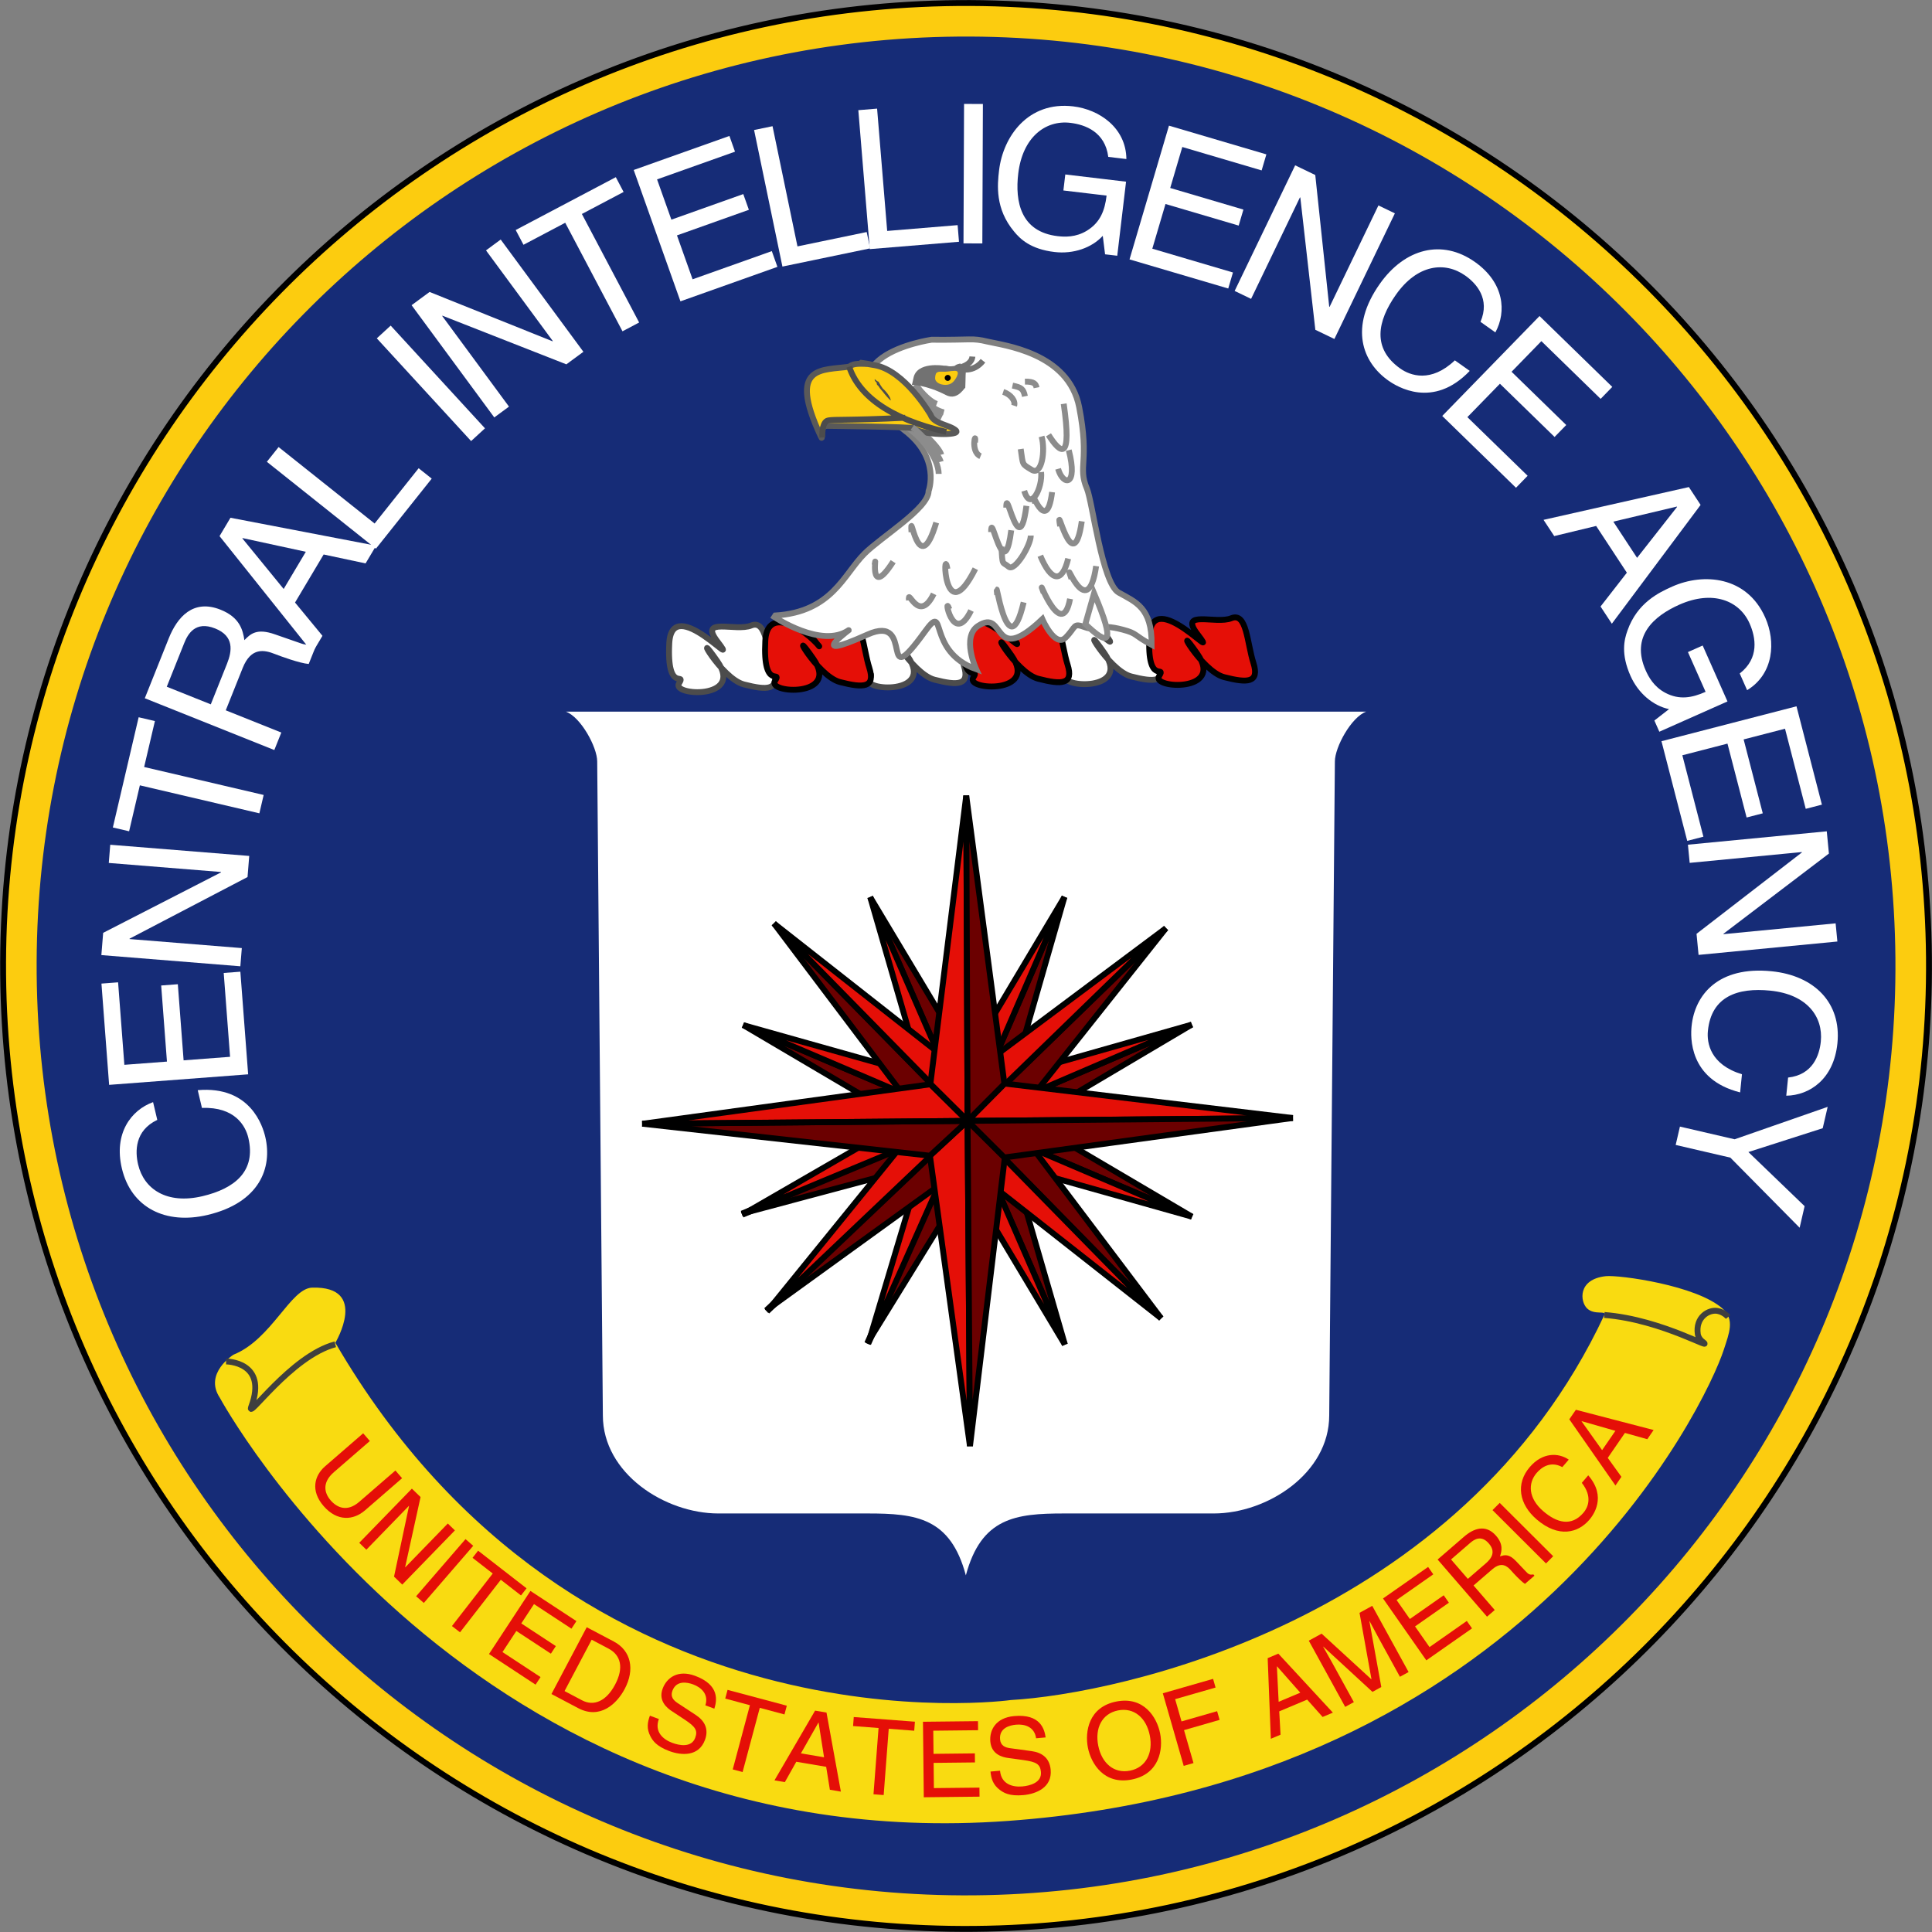 <?xml version="1.0" encoding="UTF-8" standalone="no"?>
<svg width="511px" height="511px" viewBox="0 0 511 511" version="1.1" xmlns="http://www.w3.org/2000/svg" xmlns:xlink="http://www.w3.org/1999/xlink">
    <rect x="0" y="0" width="511" height="511" fill="#808080" stroke="none"/>
    <!-- Generator: Sketch 3.6.1 (26313) - http://www.bohemiancoding.com/sketch -->
    <title>Central Intelligence Agency</title>
    <desc>Created with Sketch.</desc>
    <defs></defs>
    <g id="Page-1" stroke="none" stroke-width="1" fill="none" fill-rule="evenodd">
        <g id="Central-Intelligence-Agency" transform="translate(-1, 0)">
            <g id="g3365" transform="translate(0.993, 0.321)">
                <g id="g2018" transform="translate(0.32, 0.02)">
                    <path d="M257.414,509.833 C398.069,508.604 511.103,393.592 509.883,252.936 C508.659,112.274 393.631,-0.757 252.971,0.464 C112.31,1.703 -0.72,116.718 0.514,257.378 C1.733,398.032 116.769,511.072 257.414,509.833 L257.414,509.833 L257.414,509.833 Z" id="path13" fill="#FCCC0F"></path>
                    <path d="M257.414,509.833 C398.069,508.604 511.103,393.592 509.883,252.936 C508.659,112.274 393.631,-0.757 252.971,0.464 C112.31,1.704 -0.72,116.718 0.514,257.378 C1.733,398.032 116.769,511.072 257.414,509.833 L257.414,509.833 L257.414,509.833 Z" id="path15" stroke="#000000" stroke-width="1.555"></path>
                    <path d="M257.338,500.96 C393.096,499.769 502.205,388.759 501.01,253.006 C499.83,117.235 388.814,8.148 253.052,9.337 C117.304,10.516 8.194,121.533 9.386,257.289 C10.577,393.045 121.595,502.141 257.338,500.96 L257.338,500.96 L257.338,500.96 Z" id="path17" fill="#162C77"></path>
                </g>
                <path d="M189.729,169.297 C196.599,178.296 177.733,156.286 177.024,169.815 C176.329,183.347 181.608,177.151 179.588,180.454 C177.567,183.738 196.832,184.806 189.771,174.627 C182.716,164.439 190.628,179.129 196.786,180.712 C202.947,182.291 206.22,182.276 204.541,176.948 C202.863,171.643 202.784,163.454 198.708,165.12 C194.622,166.795 184.763,162.786 189.729,169.297 L189.729,169.297 L189.729,169.297 Z" id="path85" fill="#FFFFFF"></path>
                <path d="M189.729,169.297 C196.599,178.296 177.733,156.286 177.024,169.815 C176.329,183.347 181.608,177.151 179.588,180.454 C177.567,183.738 196.832,184.806 189.771,174.627 C182.716,164.439 190.628,179.129 196.786,180.712 C202.947,182.291 206.22,182.276 204.541,176.948 C202.863,171.643 202.784,163.454 198.708,165.12 C194.622,166.795 184.763,162.786 189.729,169.297 L189.729,169.297 L189.729,169.297 Z" id="path87" stroke="#4C4C4C" stroke-width="1.555"></path>
                <path d="M240.102,168.041 C246.981,177.037 228.107,155.03 227.409,168.556 C226.705,182.091 231.982,175.893 229.956,179.195 C227.935,182.482 247.204,183.55 240.149,173.362 C233.099,163.184 241.012,177.86 247.171,179.453 C253.332,181.036 256.607,181.001 254.927,175.692 C253.241,170.387 253.165,162.195 249.076,163.864 C244.999,165.539 235.129,161.531 240.102,168.041 L240.102,168.041 L240.102,168.041 Z" id="path89" fill="#FFFFFF"></path>
                <path d="M240.102,168.041 C246.981,177.037 228.107,155.03 227.409,168.556 C226.705,182.091 231.982,175.893 229.956,179.195 C227.935,182.482 247.204,183.55 240.149,173.362 C233.099,163.184 241.012,177.86 247.171,179.453 C253.332,181.036 256.607,181.001 254.927,175.692 C253.241,170.387 253.165,162.195 249.076,163.864 C244.999,165.539 235.129,161.531 240.102,168.041 L240.102,168.041 L240.102,168.041 Z" id="path91" stroke="#4C4C4C" stroke-width="1.555"></path>
                <path d="M292.127,167.176 C299.006,176.179 280.127,154.169 279.434,167.691 C278.741,181.223 284.002,175.031 281.983,178.331 C279.968,181.621 299.228,182.682 292.168,172.498 C285.121,162.316 293.033,176.996 299.193,178.591 C305.351,180.168 308.631,180.139 306.943,174.831 C305.252,169.522 305.192,161.33 301.101,163.003 C297.022,164.675 287.152,160.666 292.127,167.176 L292.127,167.176 L292.127,167.176 Z" id="path93" fill="#FFFFFF"></path>
                <path d="M292.127,167.176 C299.006,176.179 280.127,154.169 279.434,167.691 C278.741,181.223 284.002,175.031 281.983,178.331 C279.968,181.621 299.228,182.682 292.168,172.498 C285.121,162.316 293.033,176.996 299.193,178.591 C305.351,180.168 308.631,180.139 306.943,174.831 C305.252,169.522 305.192,161.33 301.101,163.003 C297.022,164.675 287.152,160.666 292.127,167.176 L292.127,167.176 L292.127,167.176 Z" id="path95" stroke="#4C4C4C" stroke-width="1.555"></path>
                <path d="M215.122,168.67 C218.248,172.761 216.359,169.63 212.97,167.154 C208.894,164.191 202.801,161.817 202.421,169.185 C201.723,182.721 206.995,176.522 204.977,179.822 C202.958,183.112 222.218,184.176 215.168,173.988 C208.107,163.81 216.036,178.49 222.184,180.082 C228.343,181.662 231.618,181.633 229.939,176.322 C228.252,171.013 228.17,162.825 224.1,164.493 C220.019,166.169 210.152,162.16 215.122,168.67 L215.122,168.67 L215.122,168.67 Z" id="path97" fill="#E50F07"></path>
                <path d="M215.122,168.67 C218.248,172.761 216.359,169.63 212.97,167.154 C208.894,164.191 202.801,161.817 202.421,169.185 C201.723,182.721 206.995,176.522 204.977,179.822 C202.958,183.112 222.218,184.176 215.168,173.988 C208.107,163.81 216.036,178.49 222.184,180.082 C228.343,181.662 231.618,181.633 229.939,176.322 C228.252,171.013 228.17,162.825 224.1,164.493 C220.019,166.169 210.152,162.16 215.122,168.67 L215.122,168.67 L215.122,168.67 Z" id="path99" stroke="#000000" stroke-width="1.555"></path>
                <path d="M267.552,167.806 C274.434,176.805 255.553,154.795 254.858,168.321 C254.15,181.843 259.427,175.661 257.409,178.951 C255.387,182.247 274.656,183.299 267.596,173.124 C260.547,162.949 268.454,177.625 274.621,179.208 C280.775,180.797 284.056,180.766 282.371,175.457 C280.686,170.139 280.613,161.944 276.525,163.632 C272.457,165.304 262.582,161.283 267.552,167.806 L267.552,167.806 L267.552,167.806 Z" id="path101" fill="#E50F07"></path>
                <path d="M267.552,167.806 C274.434,176.805 255.553,154.795 254.858,168.321 C254.15,181.843 259.427,175.661 257.409,178.951 C255.387,182.247 274.656,183.299 267.596,173.124 C260.547,162.949 268.454,177.625 274.621,179.208 C280.775,180.797 284.056,180.766 282.371,175.457 C280.686,170.139 280.613,161.944 276.525,163.632 C272.457,165.304 262.582,161.283 267.552,167.806 L267.552,167.806 L267.552,167.806 Z" id="path103" stroke="#000000" stroke-width="1.555"></path>
                <path d="M316.705,167.364 C323.591,176.379 304.715,154.359 304.022,167.895 C303.319,181.414 308.583,175.225 306.565,178.525 C304.546,181.818 323.816,182.88 316.756,172.698 C309.709,162.516 317.621,177.193 323.781,178.779 C329.932,180.362 333.203,180.337 331.525,175.018 C329.837,169.713 329.78,161.518 325.689,163.193 C321.601,164.862 311.74,160.86 316.705,167.364 L316.705,167.364 L316.705,167.364 Z" id="path105" fill="#E50F07"></path>
                <path d="M316.705,167.364 C323.591,176.379 304.715,154.359 304.022,167.895 C303.319,181.414 308.583,175.225 306.565,178.525 C304.546,181.818 323.816,182.88 316.756,172.698 C309.709,162.516 317.621,177.193 323.781,178.779 C329.932,180.362 333.203,180.337 331.525,175.018 C329.837,169.713 329.78,161.518 325.689,163.193 C321.601,164.862 311.74,160.86 316.705,167.364 L316.705,167.364 L316.705,167.364 Z" id="path107" stroke="#000000" stroke-width="1.555"></path>
                <path d="M204.815,162.879 C204.815,162.879 217.334,171.296 224.473,166.353 C226.208,165.148 211.762,175.448 229.455,167.516 C242.402,161.712 232.059,184.084 244.605,166.773 C250.661,158.409 244.792,171.865 258.206,176.69 C258.206,176.69 254.236,168.12 258.722,165.212 C266.177,160.374 262.01,176.379 275.702,163.428 C275.702,163.428 279.049,171.175 281.885,168.289 C284.733,165.396 283.703,164.385 287,165.581 C290.28,166.782 290.156,164.401 296.975,166.219 C300.983,167.288 299.651,167.558 304.604,170.231 C304.728,160.326 300.287,158.896 295.884,156.407 C291.488,153.914 288.961,132.394 287.483,128.91 C284.981,123.001 288.249,121.942 285.451,107.421 C282.683,92.904 265.25,91.009 261.146,90.017 C257.029,89.032 257.235,89.636 246.388,89.537 C246.388,89.537 213.952,94.22 239.218,113.458 C248.965,120.874 245.613,129.574 245.613,129.574 C245.641,134.114 233.138,141.638 228.619,146.158 C223.136,151.648 220.058,161.54 205.081,162.475 L204.815,162.879 L204.815,162.879 L204.815,162.879 Z" id="path109" fill="#FFFFFF"></path>
                <path d="M204.815,162.879 C204.815,162.879 217.334,171.296 224.473,166.353 C226.208,165.148 211.762,175.448 229.455,167.516 C242.402,161.712 232.059,184.084 244.605,166.773 C250.661,158.409 244.792,171.865 258.206,176.69 C258.206,176.69 254.236,168.12 258.722,165.212 C266.177,160.374 262.01,176.379 275.702,163.428 C275.702,163.428 279.049,171.175 281.885,168.289 C284.733,165.396 283.703,164.385 287,165.581 C290.28,166.782 290.156,164.401 296.975,166.219 C300.983,167.288 299.651,167.558 304.604,170.231 C304.728,160.326 300.287,158.896 295.884,156.407 C291.488,153.914 288.961,132.394 287.483,128.91 C284.981,123.001 288.249,121.942 285.451,107.421 C282.683,92.904 265.25,91.009 261.146,90.017 C257.029,89.032 257.235,89.636 246.388,89.537 C246.388,89.537 213.952,94.22 239.218,113.458 C248.965,120.874 245.613,129.574 245.613,129.574 C245.641,134.114 233.138,141.638 228.619,146.158 C223.136,151.648 220.058,161.54 205.081,162.475 L204.815,162.879 L204.815,162.879 L204.815,162.879 Z" id="path111" stroke="#7F7F7F" stroke-width="1.555"></path>
                <path d="M244.938,106.557 C244.938,106.557 246.554,108.992 249.023,110.193 M242.133,101.34 C243.997,103.89 246.116,105.918 247.767,106.525" id="path113" stroke="#8C8C8C" stroke-width="1.555"></path>
                <path d="M241.732,101.744 C244.268,105.625 246.543,107.955 249.627,108.756" id="path115" stroke="#8C8C8C" stroke-width="1.555"></path>
                <path d="M264.893,144.264 C265.142,149.594 265.125,148.154 266.776,149.569 C268.426,150.993 272.666,143.79 272.641,141.336" id="path117" stroke="#8C8C8C" stroke-width="1.555"></path>
                <path d="M265.346,103.33 C267.421,104.023 268.652,105.765 268.238,106.986 M267.8,101.664 C270.088,102.148 270.676,102.466 271.096,104.506 M271.09,100.612 C273.541,100.59 273.96,101.194 274.17,102.218" id="path119" stroke="#8C8C8C" stroke-width="1.555"></path>
                <path d="M257.894,116.681 C258.274,113.194 256.477,119.151 259.358,120.349" id="path121" stroke="#8C8C8C" stroke-width="1.555"></path>
                <path d="M239.859,112.711 C243.769,115.139 248.25,120.918 248.285,125.019 M243.466,113.515 C245.342,115.254 248.527,118.296 248.944,119.936" id="path123" stroke="#8C8C8C" stroke-width="1.555"></path>
                <path d="M269.983,118.442 C270.619,122.753 270.222,122.333 272.898,123.954 C275.588,125.569 276.548,118.808 275.495,115.124 M277.326,114.691 C280.658,119.987 283.538,121.605 281.354,106.474 M279.866,123.684 C281.141,128.179 285.232,128.554 282.689,118.744 M270.908,129.498 C272.587,135.217 275.82,128.633 275.372,124.545 M273.804,132.753 C272.113,127.025 276.751,142.143 278.274,129.841 M262.157,140.392 C262.113,135.465 264.318,147.891 266.177,145.201 C266.652,144.546 267.088,142.948 267.469,139.931 M241.092,140.414 C240.62,133.042 242.851,153.914 247.632,137.896 M231.341,149.095 C232.114,144.585 229.38,158.953 236.242,148.234 M250.605,150.17 C249.311,143.208 249.517,166.966 257.976,150.103 M240.427,158.447 C239.992,154.754 242.954,164.977 246.965,156.75 M275.159,146.667 C278.073,153.609 280.941,153.994 282.53,147.426 M280.41,138.844 C279.116,131.065 283.824,153.552 286.129,137.563 M263.764,157.007 C262.887,149.235 266.404,177.466 270.756,158.997 M283.398,152.745 C280.884,145.382 287.6,165.406 289.927,149.407 M276.055,156.496 C273.541,149.55 280.686,170.387 283.032,158.066 M251.1,160.806 C249.428,156.311 252.004,171.032 256.843,161.162" id="path125" stroke="#8C8C8C" stroke-width="1.555"></path>
                <path d="M241.594,99.735 C241.462,100.511 241.19,101.477 241.19,101.477 C241.19,101.477 244.938,101.442 250.161,104.157 C253.501,105.899 255.353,101.623 255.31,102.361 C255.466,99.764 255.218,97.751 255.901,96.257 C255.901,96.257 253.511,96.305 252.965,96.394 C250.424,96.798 251.258,96.385 249.621,96.394 C249.616,96.394 242.391,95.189 241.594,99.735 L241.594,99.735 L241.594,99.735 Z" id="path127" fill="#727272"></path>
                <path d="M250.108,101.477 C251.632,101.467 252.346,100.539 252.848,99.713 C253.228,99.074 253.604,98.19 253.109,97.872 C252.6,97.557 250.84,97.996 250.077,97.996 C249.18,98.009 248.25,97.84 247.75,98.27 C247.398,98.562 247.342,99.369 247.342,99.77 C247.354,100.724 248.584,101.483 250.108,101.477 L250.108,101.477 L250.108,101.477 Z" id="path129" fill="#FCCC0F"></path>
                <path d="M241.732,112.978 C243.466,114.717 254.514,115.044 252.827,113.515 C251.145,111.992 246.993,111.862 246.153,109.399 C246.153,109.399 239.314,97.589 231.292,96.257 C223.272,94.925 230.416,96.022 229.956,95.99 C226.347,95.733 225.537,95.99 224.606,96.661 C217.517,97.729 208.155,95.99 217.095,115.089 C217.939,116.869 216.259,112.542 218.712,112.317 C218.712,112.317 241.302,112.558 241.732,112.978 L241.732,112.978 L241.732,112.978 Z" id="path131" fill="#FCCC0F"></path>
                <path d="M241.732,112.978 C243.466,114.717 254.514,115.044 252.827,113.515 C251.145,111.992 246.993,111.862 246.153,109.399 C246.153,109.399 239.314,97.589 231.292,96.257 C223.272,94.925 230.416,96.022 229.956,95.99 C226.347,95.733 225.537,95.99 224.606,96.661 C217.517,97.729 208.155,95.99 217.095,115.089 C217.939,116.869 216.259,112.542 218.712,112.317 C218.712,112.317 241.302,112.558 241.732,112.978 L241.732,112.978 L241.732,112.978 Z" id="path133" stroke="#595959" stroke-width="1.555"></path>
                <path d="M250.291,113.919 C234.635,110.301 227.006,103.89 224.606,96.661 M217.517,115.391 C217.517,115.391 217.24,111.191 219.085,110.877 C220.926,110.549 224.204,110.928 239.451,110.171" id="path135" stroke="#4C4C4C" stroke-width="1.555"></path>
                <path d="M250.672,100.431 C251.12,100.418 251.47,100.062 251.47,99.621 C251.47,99.188 251.108,98.826 250.661,98.835 C250.223,98.835 249.876,99.201 249.876,99.633 C249.876,100.085 250.237,100.431 250.672,100.431 L250.672,100.431 L250.672,100.431 Z" id="path137" fill="#000000"></path>
                <path d="M231.867,100.892 C231.935,100.968 231.867,101.15 231.908,101.274 C232.01,101.585 232.361,101.719 232.495,102.001 C232.743,102.478 233.067,102.729 233.392,103.155 C234.066,104.039 235.129,105.257 235.572,105.606 C235.735,104.862 234.167,102.949 233.542,102.494 C233.178,102.036 232.774,101.397 232.35,100.612 C232.075,100.644 231.593,100.107 231.372,99.951 C231.279,100.387 231.603,100.612 231.867,100.892 L231.867,100.892 L231.867,100.892 Z" id="path139" fill="#4C4C4C"></path>
                <path d="M58.14,369.359 C58.14,369.359 124.254,491.599 266.598,481.3 C404.122,471.373 451.387,370.74 455.93,356.694 C457.383,352.203 458.861,348.734 455.647,345.827 C448.797,339.632 428.22,336.833 424.692,337.221 C417.257,338.049 417.905,343.952 419.787,345.752 C421.777,347.624 424.953,346.184 424.345,347.481 C386.305,428.808 295.22,447.776 267.393,449.324 C267.393,449.324 153.068,465.429 88.703,354.834 C88.703,354.834 97.681,339.843 82.582,340.246 C76.845,340.386 71.873,353.938 61.744,357.99 C61.744,357.99 53.872,362.92 58.14,369.359 L58.14,369.359 L58.14,369.359 Z" id="path141" fill="#F9DB11"></path>
                <path d="M59.796,359.775 C59.796,359.775 70.91,359.775 66.488,371.688 C64.931,375.913 76.924,358.31 88.693,355.238 M457.093,348.007 C457.093,348.007 456.009,346.716 454.28,346.409 C452.007,346 448.399,348.007 449.064,352.564 C449.204,353.444 449.817,354.134 450.135,354.377 C454.356,357.675 439.861,348.675 424.345,347.481" id="path143" stroke="#3F3F3F" stroke-width="1.555"></path>
                <path d="M41.607,295.883 C35.629,298.72 35.722,304.239 36.537,307.687 C38.075,314.188 44.116,318.3 53.562,316.062 C62.009,314.062 67.798,309.524 65.692,300.629 C64.946,297.483 62.158,292.387 53.421,292.717 L52.308,288.02 C66.327,286.81 69.528,297.664 70.167,300.365 C72.096,308.511 68.691,317.76 54.896,321.027 C43.849,323.639 34.71,319.152 32.239,308.707 C30.049,299.461 34.663,293.301 40.495,291.181 L41.607,295.883 L41.607,295.883 L41.607,295.883 Z" id="path145" fill="#FFFFFF"></path>
                <path d="M63.581,256.687 L65.64,283.829 L28.869,286.617 L26.839,259.831 L31.243,259.498 L32.899,281.316 L44.164,280.462 L42.638,260.334 L47.042,259.998 L48.57,280.129 L60.859,279.197 L59.178,257.02 L63.581,256.687 L63.581,256.687 L63.581,256.687 Z" id="path147" fill="#FFFFFF"></path>
                <path d="M28.779,227.923 L29.165,223.11 L65.927,226.067 L65.478,231.649 L34.278,247.948 L34.269,248.051 L63.965,250.442 L63.577,255.254 L26.816,252.294 L27.292,246.409 L58.465,230.415 L58.474,230.314 L28.779,227.923 L28.779,227.923 L28.779,227.923 Z" id="path149" fill="#FFFFFF"></path>
                <path d="M29.856,218.542 L36.679,189.387 L40.98,190.394 L38.133,202.544 L69.744,209.941 L68.609,214.795 L36.999,207.394 L34.155,219.547 L29.856,218.542 L29.856,218.542 L29.856,218.542 Z" id="path151" fill="#FFFFFF"></path>
                <path d="M74.414,193.427 L72.563,198.055 L38.305,184.361 L44.639,168.521 C46.889,162.891 51.095,158.04 58.347,160.943 C63.405,162.961 64.235,166.283 64.647,168.995 C66.241,167.361 67.882,165.749 72.729,167.462 L79.046,169.656 C80.974,170.374 81.784,170.422 83.168,169.312 L83.93,169.618 L81.662,175.295 C79.296,175.123 74.037,173.187 72.75,172.676 C69.934,171.55 66.412,170.806 64.201,176.341 L59.72,187.552 L74.414,193.427 L74.414,193.427 L74.414,193.427 Z M55.758,185.973 L60.05,175.235 C61.402,171.846 61.976,167.923 56.918,165.905 C51.623,163.785 49.648,167.478 48.732,169.767 L44.116,181.316 L55.758,185.973 L55.758,185.973 L55.758,185.973 Z" id="path153" fill="#FFFFFF"></path>
                <path d="M78.042,159.045 L85.294,167.847 L82.666,172.262 L58.074,141.479 L60.964,136.622 L99.485,144.016 L96.699,148.695 L85.609,146.336 L78.042,159.045 L78.042,159.045 L78.042,159.045 Z M80.894,145.621 L64.164,141.997 L64.11,142.083 L75.034,155.459 L80.894,145.621 L80.894,145.621 L80.894,145.621 Z" id="path155" fill="#FFFFFF"></path>
                <path d="M99.09,138.148 L110.738,123.522 L114.195,126.272 L99.438,144.801 L70.587,121.818 L73.693,117.921 L99.09,138.148 L99.09,138.148 L99.09,138.148 Z" id="path157" fill="#FFFFFF"></path>
                <path d="M128.281,112.968 L124.611,116.338 L99.667,89.169 L103.339,85.799 L128.281,112.968 L128.281,112.968 L128.281,112.968 Z" id="path159" fill="#FFFFFF"></path>
                <path d="M128.549,65.903 L132.437,63.036 L154.312,92.726 L149.803,96.044 L117.041,83.18 L116.958,83.243 L134.629,107.224 L130.742,110.088 L108.868,80.402 L113.625,76.899 L146.137,89.944 L146.22,89.881 L128.549,65.903 L128.549,65.903 L128.549,65.903 Z" id="path161" fill="#FFFFFF"></path>
                <path d="M136.404,60.515 L162.885,46.541 L164.946,50.451 L153.909,56.274 L169.056,84.976 L164.653,87.306 L149.504,58.598 L138.467,64.422 L136.404,60.515 L136.404,60.515 L136.404,60.515 Z" id="path163" fill="#FFFFFF"></path>
                <path d="M205.626,70.261 L179.978,79.381 L167.62,44.637 L192.931,35.635 L194.41,39.796 L173.795,47.126 L177.581,57.775 L196.599,51.01 L198.081,55.171 L179.061,61.936 L183.192,73.551 L204.146,66.097 L205.626,70.261 L205.626,70.261 L205.626,70.261 Z" id="path165" fill="#FFFFFF"></path>
                <path d="M210.931,64.848 L229.242,61.049 L230.141,65.372 L206.952,70.185 L199.457,34.067 L204.336,33.057 L210.931,64.848 L210.931,64.848 L210.931,64.848 Z" id="path167" fill="#FFFFFF"></path>
                <path d="M234.66,60.76 L253.292,59.224 L253.653,63.624 L230.055,65.569 L227.028,28.819 L231.993,28.406 L234.66,60.76 L234.66,60.76 L234.66,60.76 Z" id="path169" fill="#FFFFFF"></path>
                <path d="M259.828,64.069 L254.843,64.05 L254.994,27.163 L259.977,27.182 L259.828,64.069 L259.828,64.069 L259.828,64.069 Z" id="path171" fill="#FFFFFF"></path>
                <path d="M281.77,45.823 L297.839,47.733 L295.512,67.321 L292.292,66.943 L291.682,62.054 C288.776,65.229 283.91,66.927 278.916,66.332 C272.641,65.592 269.85,62.928 268.184,60.868 C263.202,54.895 263.792,48.601 264.255,44.726 C265.315,35.797 271.919,26.394 283.856,27.812 C290.687,28.622 297.833,33.403 297.928,41.744 L293.135,41.172 C292.305,34.608 287.108,32.646 283.083,32.17 C276.5,31.388 270.467,35.997 269.325,45.587 C268.442,53.035 269.983,60.979 279.726,62.136 C281.564,62.352 284.546,62.502 287.505,60.68 C291.021,58.512 292.225,55.346 292.693,51.414 L281.265,50.057 L281.77,45.823 L281.77,45.823 L281.77,45.823 Z" id="path173" fill="#FFFFFF"></path>
                <path d="M324.868,75.986 L298.758,68.287 L309.191,32.914 L334.952,40.511 L333.702,44.751 L312.719,38.559 L309.521,49.399 L328.88,55.111 L327.631,59.345 L308.272,53.636 L304.785,65.455 L326.115,71.749 L324.868,75.986 L324.868,75.986 L324.868,75.986 Z" id="path175" fill="#FFFFFF"></path>
                <path d="M364.591,54.014 L368.942,56.109 L352.943,89.337 L347.902,86.909 L343.935,51.932 L343.836,51.885 L330.911,78.726 L326.563,76.631 L342.568,43.407 L347.886,45.969 L351.577,80.812 L351.666,80.856 L364.591,54.014 L364.591,54.014 L364.591,54.014 Z" id="path177" fill="#FFFFFF"></path>
                <path d="M391.585,84.804 C394.198,78.723 390.479,74.642 387.583,72.588 C382.134,68.729 374.887,69.635 369.27,77.553 C364.254,84.639 362.903,91.867 370.366,97.154 C373.005,99.026 378.466,101.006 384.808,94.989 L388.743,97.777 C379.025,107.949 369.451,101.919 367.184,100.314 C360.35,95.472 356.793,86.276 364.991,74.708 C371.552,65.448 381.378,62.778 390.139,68.986 C397.892,74.479 398.499,82.15 395.52,87.595 L391.585,84.804 L391.585,84.804 L391.585,84.804 Z" id="path179" fill="#FFFFFF"></path>
                <path d="M400.975,128.687 L381.47,109.697 L407.199,83.269 L426.443,102.011 L423.363,105.177 L407.689,89.909 L399.805,98.009 L414.266,112.091 L411.182,115.254 L396.725,101.175 L388.12,110.009 L404.055,125.521 L400.975,128.687 L400.975,128.687 L400.975,128.687 Z" id="path181" fill="#FFFFFF"></path>
                <path d="M422.178,138.79 L411.087,141.466 L408.261,137.175 L446.702,128.503 L449.804,133.224 L426.326,164.646 L423.338,160.097 L430.299,151.152 L422.178,138.79 L422.178,138.79 L422.178,138.79 Z M433.001,147.223 L443.58,133.751 L443.517,133.665 L426.717,137.648 L433.001,147.223 L433.001,147.223 L433.001,147.223 Z" id="path183" fill="#FFFFFF"></path>
                <path d="M450.351,170.415 L456.912,185.206 L438.888,193.214 L437.576,190.254 L441.457,187.238 C437.245,186.354 433.306,183.048 431.263,178.445 C428.697,172.672 429.562,168.915 430.471,166.429 C433.065,159.093 438.78,156.391 442.341,154.804 C450.564,151.158 462.017,152.023 466.897,163.012 C469.694,169.303 469.23,177.882 462.106,182.225 L460.151,177.813 C465.377,173.747 464.401,168.279 462.758,164.57 C460.069,158.514 453.024,155.685 444.194,159.604 C437.34,162.647 431.304,168.028 435.28,176.996 C436.034,178.687 437.429,181.325 440.503,182.94 C444.165,184.854 447.503,184.272 451.124,182.663 L446.451,172.148 L450.351,170.415 L450.351,170.415 L450.351,170.415 Z" id="path185" fill="#FFFFFF"></path>
                <path d="M446.266,222.084 L439.454,195.725 L475.165,186.491 L481.888,212.503 L477.612,213.609 L472.132,192.422 L461.188,195.251 L466.245,214.798 L461.973,215.901 L456.912,196.358 L444.976,199.444 L450.542,220.977 L446.266,222.084 L446.266,222.084 L446.266,222.084 Z" id="path187" fill="#FFFFFF"></path>
                <path d="M485.515,243.897 L485.979,248.703 L449.264,252.242 L448.727,246.667 L476.589,225.148 L476.582,225.043 L446.915,227.901 L446.451,223.094 L483.175,219.556 L483.741,225.44 L455.85,246.651 L455.857,246.758 L485.515,243.897 L485.515,243.897 L485.515,243.897 Z" id="path189" fill="#FFFFFF"></path>
                <path d="M443.212,302.507 L444.337,297.654 L458.8,301.012 L483.414,292.433 L482.101,298.084 L462.446,304.386 L477.314,318.702 L475.998,324.406 L457.672,305.865 L443.212,302.507 L443.212,302.507 L443.212,302.507 Z" id="path193" fill="#FFFFFF"></path>
                <path d="M106.358,390.655 L96.56,399.149 C93.468,401.825 89.185,402.152 85.594,398.013 C82.077,393.952 83.174,389.946 85.991,387.506 L96.063,378.775 L97.83,380.815 L88.325,389.05 C85.044,391.895 85.872,394.675 87.458,396.505 C89.08,398.377 91.763,399.733 95.043,396.888 L104.593,388.616 L106.358,390.655 L106.358,390.655 L106.358,390.655 Z" id="path195" fill="#E50F07"></path>
                <path d="M118.449,402.637 L120.324,404.459 L106.402,418.794 L104.227,416.681 L108.186,398.026 L108.146,397.985 L96.903,409.565 L95.024,407.74 L108.946,393.413 L111.241,395.638 L107.164,414.181 L107.202,414.215 L118.449,402.637 L118.449,402.637 L118.449,402.637 Z" id="path197" fill="#E50F07"></path>
                <path d="M112.108,423.645 L110.067,421.881 L123.132,406.764 L125.176,408.532 L112.108,423.645 L112.108,423.645 L112.108,423.645 Z" id="path199" fill="#E50F07"></path>
                <path d="M126.459,409.822 L139.276,419.776 L137.807,421.663 L132.467,417.516 L121.679,431.411 L119.546,429.757 L130.333,415.863 L124.992,411.712 L126.459,409.822 L126.459,409.822 L126.459,409.822 Z" id="path201" fill="#E50F07"></path>
                <path d="M141.662,445.255 L129.341,437.159 L140.303,420.467 L152.464,428.453 L151.151,430.452 L141.244,423.948 L137.886,429.06 L147.023,435.064 L145.711,437.063 L136.573,431.062 L132.908,436.639 L142.976,443.253 L141.662,445.255 L141.662,445.255 L141.662,445.255 Z" id="path203" fill="#E50F07"></path>
                <path d="M155.193,430.07 L162.353,433.847 C166.955,436.279 167.942,441.269 165.251,446.364 C163.159,450.325 158.733,454.532 152.926,451.466 L145.862,447.736 L155.193,430.07 L155.193,430.07 L155.193,430.07 Z M149.328,446.954 L153.954,449.399 C157.055,451.037 160.361,449.666 162.711,445.214 C165.064,440.756 164.204,437.442 160.955,435.725 L156.503,433.371 L149.328,446.954 L149.328,446.954 L149.328,446.954 Z" id="path205" fill="#E50F07"></path>
                <path d="M186.573,450.727 C187.518,447.782 185.461,445.979 183.349,445.196 C181.756,444.605 178.906,444.048 177.848,446.893 C177.258,448.482 178.186,449.42 179.183,450.092 L184.073,453.303 C186.286,454.773 187.567,456.916 186.461,459.888 C184.814,464.321 180.24,464.014 177.03,462.823 C173.562,461.533 172.594,459.984 172.04,458.92 C170.982,456.894 171.254,455.212 171.901,453.465 L174.275,454.344 C173.014,457.74 175.41,459.754 177.808,460.647 C179.635,461.328 182.886,462.002 183.884,459.316 C184.611,457.357 183.931,456.394 181.126,454.519 L177.622,452.212 C176.505,451.466 174.059,449.58 175.271,446.319 C176.357,443.394 179.327,441.237 183.865,442.926 C190.41,445.357 189.61,449.511 188.946,451.608 L186.573,450.727 L186.573,450.727 L186.573,450.727 Z" id="path207" fill="#E50F07"></path>
                <path d="M192.443,446.634 L208.112,450.825 L207.493,453.139 L200.964,451.389 L196.418,468.377 L193.811,467.676 L198.355,450.692 L191.825,448.944 L192.443,446.634 L192.443,446.634 L192.443,446.634 Z" id="path209" fill="#E50F07"></path>
                <path d="M210.621,465.653 L207.595,471.037 L204.849,470.573 L215.593,452.128 L218.61,452.641 L222.41,473.545 L219.502,473.055 L218.525,466.989 L210.621,465.653 L210.621,465.653 L210.621,465.653 Z M217.965,464.467 L216.523,455.305 L216.468,455.295 L211.843,463.432 L217.965,464.467 L217.965,464.467 L217.965,464.467 Z" id="path211" fill="#E50F07"></path>
                <path d="M225.821,453.823 L241.994,455.057 L241.812,457.441 L235.07,456.925 L233.732,474.456 L231.04,474.252 L232.379,456.724 L225.639,456.204 L225.821,453.823 L225.821,453.823 L225.821,453.823 Z" id="path213" fill="#E50F07"></path>
                <path d="M259.088,474.883 L244.345,475.043 L244.127,455.072 L258.676,454.913 L258.703,457.306 L246.85,457.435 L246.918,463.557 L257.85,463.435 L257.876,465.829 L246.945,465.947 L247.016,472.619 L259.06,472.489 L259.088,474.883 L259.088,474.883 L259.088,474.883 Z" id="path215" fill="#E50F07"></path>
                <path d="M274.046,459.444 C273.63,456.378 270.991,455.638 268.747,455.843 C267.056,455.992 264.245,456.724 264.519,459.742 C264.672,461.433 265.916,461.884 267.103,462.052 L272.902,462.845 C275.537,463.221 277.613,464.598 277.902,467.757 C278.325,472.467 274.062,474.168 270.654,474.475 C266.967,474.808 265.427,473.828 264.466,473.105 C262.638,471.737 262.157,470.097 261.988,468.243 L264.51,468.015 C264.837,471.618 267.866,472.406 270.419,472.177 C272.361,472.001 275.588,471.207 275.327,468.351 C275.136,466.274 274.106,465.7 270.772,465.214 L266.611,464.642 C265.278,464.455 262.259,463.804 261.944,460.339 C261.665,457.233 263.413,454.003 268.235,453.569 C275.193,452.939 276.262,457.035 276.567,459.216 L274.046,459.444 L274.046,459.444 L274.046,459.444 Z" id="path217" fill="#E50F07"></path>
                <path d="M299.359,470.347 C292.041,471.806 288.595,466.169 287.753,461.94 C286.911,457.712 287.934,451.183 295.242,449.726 C302.55,448.267 306.006,453.904 306.848,458.131 C307.69,462.359 306.667,468.888 299.359,470.347 L299.359,470.347 L299.359,470.347 Z M295.713,452.072 C291.456,452.924 289.562,456.784 290.483,461.395 C291.399,466.011 294.632,468.852 298.888,468.005 C303.145,467.154 305.039,463.286 304.117,458.678 C303.202,454.064 299.969,451.223 295.713,452.072 L295.713,452.072 L295.713,452.072 Z" id="path219" fill="#E50F07"></path>
                <path d="M315.679,465.997 L313.088,466.74 L307.566,447.542 L320.86,443.725 L321.515,446.025 L310.821,449.097 L312.512,454.982 L321.925,452.275 L322.586,454.575 L313.17,457.284 L315.679,465.997 L315.679,465.997 L315.679,465.997 Z" id="path221" fill="#E50F07"></path>
                <path d="M338.359,452.322 L338.699,458.493 L336.134,459.575 L335.298,438.247 L338.118,437.056 L352.543,452.66 L349.828,453.804 L345.744,449.213 L338.359,452.322 L338.359,452.322 L338.359,452.322 Z M343.922,447.381 L337.784,440.425 L337.736,440.452 L338.2,449.793 L343.922,447.381 L343.922,447.381 L343.922,447.381 Z" id="path223" fill="#E50F07"></path>
                <path d="M370.277,443.175 L364.6,432.84 C364.317,432.328 363.147,430.082 362.248,428.445 L362.203,428.473 L365.35,445.882 L363.017,447.17 L350.022,435.2 L349.971,435.222 C350.858,436.832 352.13,439.028 352.403,439.54 L358.09,449.877 L355.798,451.137 L346.173,433.627 L349.564,431.768 L362.699,443.821 L362.747,443.793 L359.59,426.259 L362.954,424.412 L372.569,441.918 L370.277,443.175 L370.277,443.175 L370.277,443.175 Z" id="path225" fill="#E50F07"></path>
                <path d="M389.347,430.372 L377.261,438.829 L365.808,422.463 L377.732,414.121 L379.099,416.08 L369.394,422.876 L372.903,427.894 L381.858,421.62 L383.231,423.581 L374.276,429.853 L378.104,435.322 L387.971,428.411 L389.347,430.372 L389.347,430.372 L389.347,430.372 Z" id="path227" fill="#E50F07"></path>
                <path d="M395.352,425.513 L393.311,427.278 L380.246,412.163 L387.239,406.122 C389.725,403.974 392.952,402.69 395.717,405.891 C397.644,408.124 397.221,409.928 396.738,411.333 C397.911,410.947 399.1,410.58 401.007,412.611 L403.502,415.238 C404.246,416.061 404.627,416.285 405.565,416.098 L405.858,416.435 L403.35,418.601 C402.259,417.928 400.212,415.689 399.719,415.119 C398.645,413.876 397.138,412.645 394.7,414.753 L389.748,419.03 L395.352,425.513 L395.352,425.513 L395.352,425.513 Z M388.241,417.28 L392.98,413.19 C394.474,411.895 395.724,410.152 393.794,407.919 C391.779,405.584 389.906,406.869 388.896,407.74 L383.797,412.144 L388.241,417.28 L388.241,417.28 L388.241,417.28 Z" id="path229" fill="#E00C05"></path>
                <path d="M410.817,411.292 L408.912,413.201 L394.764,399.093 L396.668,397.184 L410.817,411.292 L410.817,411.292 L410.817,411.292 Z" id="path231" fill="#E50F07"></path>
                <path d="M413.229,387.717 C410.079,386.004 407.689,387.807 406.436,389.266 C404.09,392.007 404.214,395.968 408.2,399.391 C411.77,402.45 415.607,403.538 418.827,399.781 C419.965,398.45 421.313,395.601 418.385,391.883 L420.083,389.893 C425.077,395.651 421.348,400.514 420.375,401.655 C417.422,405.094 412.282,406.554 406.452,401.558 C401.789,397.554 400.838,392.118 404.621,387.708 C407.972,383.8 412.145,383.856 414.93,385.738 L413.229,387.717 L413.229,387.717 L413.229,387.717 Z" id="path233" fill="#E50F07"></path>
                <path d="M425.248,385.277 L428.856,390.288 L427.283,392.583 L415.079,375.076 L416.815,372.554 L437.375,377.908 L435.706,380.34 L429.788,378.676 L425.248,385.277 L425.248,385.277 L425.248,385.277 Z M427.267,378.124 L418.35,375.568 L418.322,375.614 L423.751,383.234 L427.267,378.124 L427.267,378.124 L427.267,378.124 Z" id="path235" fill="#E50F07"></path>
                <path d="M287.073,164.757 C293.093,170.495 295.36,170.663 289.384,156.588 L287.073,164.757 L287.073,164.757 L287.073,164.757 Z" id="path237" fill="#FFFFFF"></path>
                <path d="M287.073,164.757 C293.093,170.495 295.36,170.663 289.384,156.588 L287.073,164.757 L287.073,164.757 L287.073,164.757 Z" id="path239" stroke="#8C8C8C" stroke-width="1.555"></path>
                <path d="M254.434,97.249 C254.189,97.249 257.409,98.346 259.999,95.1 M254.208,96.572 C250.797,97.354 257.001,97.09 257.195,93.985" id="path241" stroke="#727272" stroke-width="1.555"></path>
                <path d="M241.329,112.711 C244.418,114.942 248.396,120.171 248.819,121.805" id="path243" stroke="#8C8C8C" stroke-width="1.555"></path>
                <path d="M266.164,133.939 C266.127,129.708 267.755,138.246 269.389,139.069 C270.13,139.451 270.88,138.227 271.484,133.475" id="path245" stroke="#8C8C8C" stroke-width="1.555"></path>
                <path d="M149.679,187.903 C153.635,189.349 157.963,197.307 157.963,201.077 L159.46,374.031 C159.46,389.435 175.919,399.979 189.999,399.979 L229.52,399.979 C242.323,399.979 251.38,401.088 255.468,416.346 C259.556,401.088 268.612,399.979 281.416,399.979 L321.037,399.979 C335.116,399.979 351.576,389.435 351.576,374.031 L353.073,201.077 C353.073,197.307 357.401,189.349 361.356,187.903 L255.468,187.903 L149.679,187.903 L149.679,187.903 Z" id="path19" fill="#FFFFFF"></path>
                <path d="M315.2,270.683 L255.923,296.146 L266.191,299.712 L315.2,270.683 L315.2,270.683 L315.2,270.683 Z" id="path21" fill="#6B0000"></path>
                <path d="M315.2,270.683 L255.923,296.146 L266.191,299.712 L315.2,270.683 L315.2,270.683 L315.2,270.683 Z" id="path23" stroke="#000000" stroke-width="1.555"></path>
                <path d="M230.169,236.979 L255.923,296.146 L259.448,285.849 L230.169,236.979 L230.169,236.979 L230.169,236.979 Z" id="path25" fill="#6B0000"></path>
                <path d="M230.169,236.979 L255.923,296.146 L259.448,285.849 L230.169,236.979 L230.169,236.979 L230.169,236.979 Z" id="path27" stroke="#000000" stroke-width="1.555"></path>
                <path d="M281.663,355.311 L255.923,296.146 L265.846,300.571 L281.663,355.311 L281.663,355.311 L281.663,355.311 Z" id="path29" fill="#6B0000"></path>
                <path d="M281.663,355.311 L255.923,296.146 L265.846,300.571 L281.663,355.311 L281.663,355.311 L281.663,355.311 Z" id="path31" stroke="#000000" stroke-width="1.555"></path>
                <path d="M196.244,320.669 L255.923,296.146 L251.283,305.973 L196.244,320.669 L196.244,320.669 L196.244,320.669 Z" id="path33" fill="#6B0000"></path>
                <path d="M196.244,320.669 L255.923,296.146 L251.283,305.973 L196.244,320.669 L196.244,320.669 L196.244,320.669 Z" id="path35" stroke="#000000" stroke-width="1.555"></path>
                <path d="M281.549,236.929 L255.923,296.146 L265.846,291.694 L281.549,236.929 L281.549,236.929 L281.549,236.929 Z" id="path37" fill="#6B0000"></path>
                <path d="M281.549,236.929 L255.923,296.146 L265.846,291.694 L281.549,236.929 L281.549,236.929 L281.549,236.929 Z" id="path39" stroke="#000000" stroke-width="1.555"></path>
                <path d="M315.263,321.48 L255.923,296.146 L266.176,292.555 L315.263,321.48 L315.263,321.48 L315.263,321.48 Z" id="path41" fill="#6B0000"></path>
                <path d="M315.263,321.48 L255.923,296.146 L266.176,292.555 L315.263,321.48 L315.263,321.48 L315.263,321.48 Z" id="path43" stroke="#000000" stroke-width="1.555"></path>
                <path d="M229.372,354.955 L255.923,296.146 L259.302,306.465 L229.372,354.955 L229.372,354.955 L229.372,354.955 Z" id="path45" fill="#6B0000"></path>
                <path d="M229.372,354.955 L255.923,296.146 L259.302,306.465 L229.372,354.955 L229.372,354.955 L229.372,354.955 Z" id="path47" stroke="#000000" stroke-width="1.555"></path>
                <path d="M196.584,270.796 L255.923,296.146 L245.651,299.737 L196.584,270.796 L196.584,270.796 L196.584,270.796 Z" id="path49" fill="#6B0000"></path>
                <path d="M196.584,270.796 L255.923,296.146 L245.651,299.737 L196.584,270.796 L196.584,270.796 L196.584,270.796 Z" id="path51" stroke="#000000" stroke-width="1.555"></path>
                <path d="M196.357,320.953 L255.923,296.146 L245.686,292.45 L196.357,320.953 L196.357,320.953 L196.357,320.953 Z" id="path53" fill="#E50F07"></path>
                <path d="M196.357,320.953 L255.923,296.146 L245.686,292.45 L196.357,320.953 L196.357,320.953 L196.357,320.953 Z" id="path55" stroke="#000000" stroke-width="1.555"></path>
                <path d="M281.651,355.301 L255.923,296.146 L252.384,306.414 L281.651,355.301 L281.651,355.301 L281.651,355.301 Z" id="path57" fill="#E50F07"></path>
                <path d="M281.651,355.301 L255.923,296.146 L252.384,306.414 L281.651,355.301 L281.651,355.301 L281.651,355.301 Z" id="path59" stroke="#000000" stroke-width="1.555"></path>
                <path d="M230.179,236.976 L255.923,296.146 L245.987,291.704 L230.179,236.976 L230.179,236.976 L230.179,236.976 Z" id="path61" fill="#E50F07"></path>
                <path d="M230.179,236.976 L255.923,296.146 L245.987,291.704 L230.179,236.976 L230.179,236.976 L230.179,236.976 Z" id="path63" stroke="#000000" stroke-width="1.555"></path>
                <path d="M315.216,270.683 L255.923,296.146 L260.393,286.239 L315.216,270.683 L315.216,270.683 L315.216,270.683 Z" id="path65" fill="#E50F07"></path>
                <path d="M315.216,270.683 L255.923,296.146 L260.393,286.239 L315.216,270.683 L315.216,270.683 L315.216,270.683 Z" id="path67" stroke="#000000" stroke-width="1.555"></path>
                <path d="M196.569,270.817 L255.923,296.146 L251.417,286.239 L196.569,270.817 L196.569,270.817 L196.569,270.817 Z" id="path69" fill="#E50F07"></path>
                <path d="M196.569,270.817 L255.923,296.146 L251.417,286.239 L196.569,270.817 L196.569,270.817 L196.569,270.817 Z" id="path71" stroke="#000000" stroke-width="1.555"></path>
                <path d="M229.648,355.08 L255.923,296.146 L245.953,300.487 L229.648,355.08 L229.648,355.08 L229.648,355.08 Z" id="path73" fill="#E50F07"></path>
                <path d="M229.648,355.08 L255.923,296.146 L245.953,300.487 L229.648,355.08 L229.648,355.08 L229.648,355.08 Z" id="path75" stroke="#000000" stroke-width="1.555"></path>
                <path d="M315.263,321.48 L255.923,296.146 L260.421,306.039 L315.263,321.48 L315.263,321.48 L315.263,321.48 Z" id="path77" fill="#E50F07"></path>
                <path d="M315.263,321.48 L255.923,296.146 L260.421,306.039 L315.263,321.48 L315.263,321.48 L315.263,321.48 Z" id="path79" stroke="#000000" stroke-width="1.555"></path>
                <path d="M281.549,236.929 L255.923,296.146 L252.371,285.859 L281.549,236.929 L281.549,236.929 L281.549,236.929 Z" id="path81" fill="#E50F07"></path>
                <path d="M281.549,236.929 L255.923,296.146 L252.371,285.859 L281.549,236.929 L281.549,236.929 L281.549,236.929 Z" id="path83" stroke="#000000" stroke-width="1.555"></path>
                <path d="M308.381,245.184 L255.923,296.146 L268.227,295.767 L308.381,245.184 L308.381,245.184 L308.381,245.184 Z" id="path247" fill="#6B0000"></path>
                <path d="M308.381,245.184 L255.923,296.146 L268.227,295.767 L308.381,245.184 L308.381,245.184 L308.381,245.184 Z" id="path249" stroke="#000000" stroke-width="1.555"></path>
                <path d="M307.11,348.355 L255.923,296.146 L268.214,296.817 L307.11,348.355 L307.11,348.355 L307.11,348.355 Z" id="path251" fill="#6B0000"></path>
                <path d="M307.11,348.355 L255.923,296.146 L268.214,296.817 L307.11,348.355 L307.11,348.355 L307.11,348.355 Z" id="path253" stroke="#000000" stroke-width="1.555"></path>
                <path d="M202.677,346.266 L255.923,296.146 L255.003,308.423 L202.677,346.266 L202.677,346.266 L202.677,346.266 Z" id="path255" fill="#6B0000"></path>
                <path d="M202.677,346.266 L255.923,296.146 L255.003,308.423 L202.677,346.266 L202.677,346.266 L202.677,346.266 Z" id="path257" stroke="#000000" stroke-width="1.555"></path>
                <path d="M204.72,243.925 L255.923,296.146 L243.603,295.472 L204.72,243.925 L204.72,243.925 L204.72,243.925 Z" id="path259" fill="#6B0000"></path>
                <path d="M204.72,243.925 L255.923,296.146 L243.603,295.472 L204.72,243.925 L204.72,243.925 L204.72,243.925 Z" id="path261" stroke="#000000" stroke-width="1.555"></path>
                <path d="M204.707,243.937 L255.923,296.146 L255.479,283.825 L204.707,243.937 L204.707,243.937 L204.707,243.937 Z" id="path263" fill="#E50F07"></path>
                <path d="M204.707,243.937 L255.923,296.146 L255.479,283.825 L204.707,243.937 L204.707,243.937 L204.707,243.937 Z" id="path265" stroke="#000000" stroke-width="1.555"></path>
                <path d="M202.912,346.513 L255.923,296.146 L243.6,296.382 L202.912,346.513 L202.912,346.513 L202.912,346.513 Z" id="path267" fill="#E50F07"></path>
                <path d="M202.912,346.513 L255.923,296.146 L243.6,296.382 L202.912,346.513 L202.912,346.513 L202.912,346.513 Z" id="path269" stroke="#000000" stroke-width="1.555"></path>
                <path d="M307.11,348.355 L255.923,296.146 L256.344,308.448 L307.11,348.355 L307.11,348.355 L307.11,348.355 Z" id="path271" fill="#E50F07"></path>
                <path d="M307.11,348.355 L255.923,296.146 L256.344,308.448 L307.11,348.355 L307.11,348.355 L307.11,348.355 Z" id="path273" stroke="#000000" stroke-width="1.555"></path>
                <path d="M308.381,245.184 L255.923,296.146 L256.647,283.841 L308.381,245.184 L308.381,245.184 L308.381,245.184 Z" id="path275" fill="#E50F07"></path>
                <path d="M308.381,245.184 L255.923,296.146 L256.647,283.841 L308.381,245.184 L308.381,245.184 L308.381,245.184 Z" id="path277" stroke="#000000" stroke-width="1.555"></path>
                <path d="M169.887,296.918 L255.923,296.146 L246.09,286.465 L169.887,296.918 L169.887,296.918 L169.887,296.918 Z" id="path279" fill="#E50F07"></path>
                <path d="M256.55,382.158 L255.923,296.146 L245.966,305.356 L256.55,382.158 L256.55,382.158 L256.55,382.158 Z" id="path283" fill="#E50F07"></path>
                <path d="M256.55,382.158 L255.923,296.146 L245.966,305.356 L256.55,382.158 L256.55,382.158 L256.55,382.158 Z" id="path285" stroke="#000000" stroke-width="1.555"></path>
                <path d="M255.569,210.112 L255.923,296.146 L246.09,286.347 L255.569,210.112 L255.569,210.112 L255.569,210.112 Z" id="path287" fill="#E50F07"></path>
                <path d="M255.569,210.112 L255.923,296.146 L246.09,286.347 L255.569,210.112 L255.569,210.112 L255.569,210.112 Z" id="path289" stroke="#000000" stroke-width="1.555"></path>
                <path d="M341.943,295.391 L255.923,296.146 L265.665,286.262 L341.943,295.391 L341.943,295.391 L341.943,295.391 Z" id="path291" fill="#E50F07"></path>
                <path d="M341.943,295.391 L255.923,296.146 L265.665,286.262 L341.943,295.391 L341.943,295.391 L341.943,295.391 Z" id="path293" stroke="#000000" stroke-width="1.555"></path>
                <path d="M255.569,210.112 L255.923,296.146 L265.665,286.347 L255.569,210.112 L255.569,210.112 L255.569,210.112 Z" id="path295" fill="#6B0000"></path>
                <path d="M255.569,210.112 L255.923,296.146 L265.665,286.347 L255.569,210.112 L255.569,210.112 L255.569,210.112 Z" id="path297" stroke="#000000" stroke-width="1.555"></path>
                <path d="M256.561,382.158 L255.923,296.146 L265.774,305.825 L256.561,382.158 L256.561,382.158 L256.561,382.158 Z" id="path299" fill="#6B0000"></path>
                <path d="M256.561,382.158 L255.923,296.146 L265.774,305.825 L256.561,382.158 L256.561,382.158 L256.561,382.158 Z" id="path301" stroke="#000000" stroke-width="1.555"></path>
                <path d="M169.887,296.896 L255.923,296.146 L245.966,305.356 L169.887,296.896 L169.887,296.896 L169.887,296.896 Z" id="path303" fill="#6B0000"></path>
                <path d="M169.887,296.896 L255.923,296.146 L245.966,305.356 L169.887,296.896 L169.887,296.896 L169.887,296.896 Z" id="path305" stroke="#000000" stroke-width="1.555"></path>
                <path d="M169.887,296.918 L255.923,296.146 L246.09,286.465 L169.887,296.918 L169.887,296.918 L169.887,296.918 Z" id="path281" stroke="#000000" stroke-width="1.555"></path>
                <path d="M341.943,295.373 L255.923,296.146 L265.638,305.825 L341.943,295.373 L341.943,295.373 L341.943,295.373 Z" id="path307" fill="#6B0000"></path>
                <path d="M341.943,295.373 L255.923,296.146 L265.638,305.825 L341.943,295.373 L341.943,295.373 L341.943,295.373 Z" id="path309" stroke="#000000" stroke-width="1.555"></path>
                <path d="M472.946,284.685 C479.524,283.957 481.24,278.708 481.597,275.176 C482.265,268.533 477.901,262.676 468.243,261.697 C459.605,260.83 452.651,263.221 451.735,272.322 C451.408,275.54 452.38,281.268 460.743,283.815 L460.26,288.613 C446.618,285.18 447.139,273.876 447.417,271.113 C448.256,262.78 454.5,255.148 468.606,256.572 C479.898,257.71 487.068,264.939 485.991,275.622 C485.038,285.076 478.666,289.389 472.46,289.485 L472.946,284.685 L472.946,284.685 L472.946,284.685 Z" id="path2462" fill="#FFFFFF"></path>
            </g>
        </g>
    </g>
</svg>